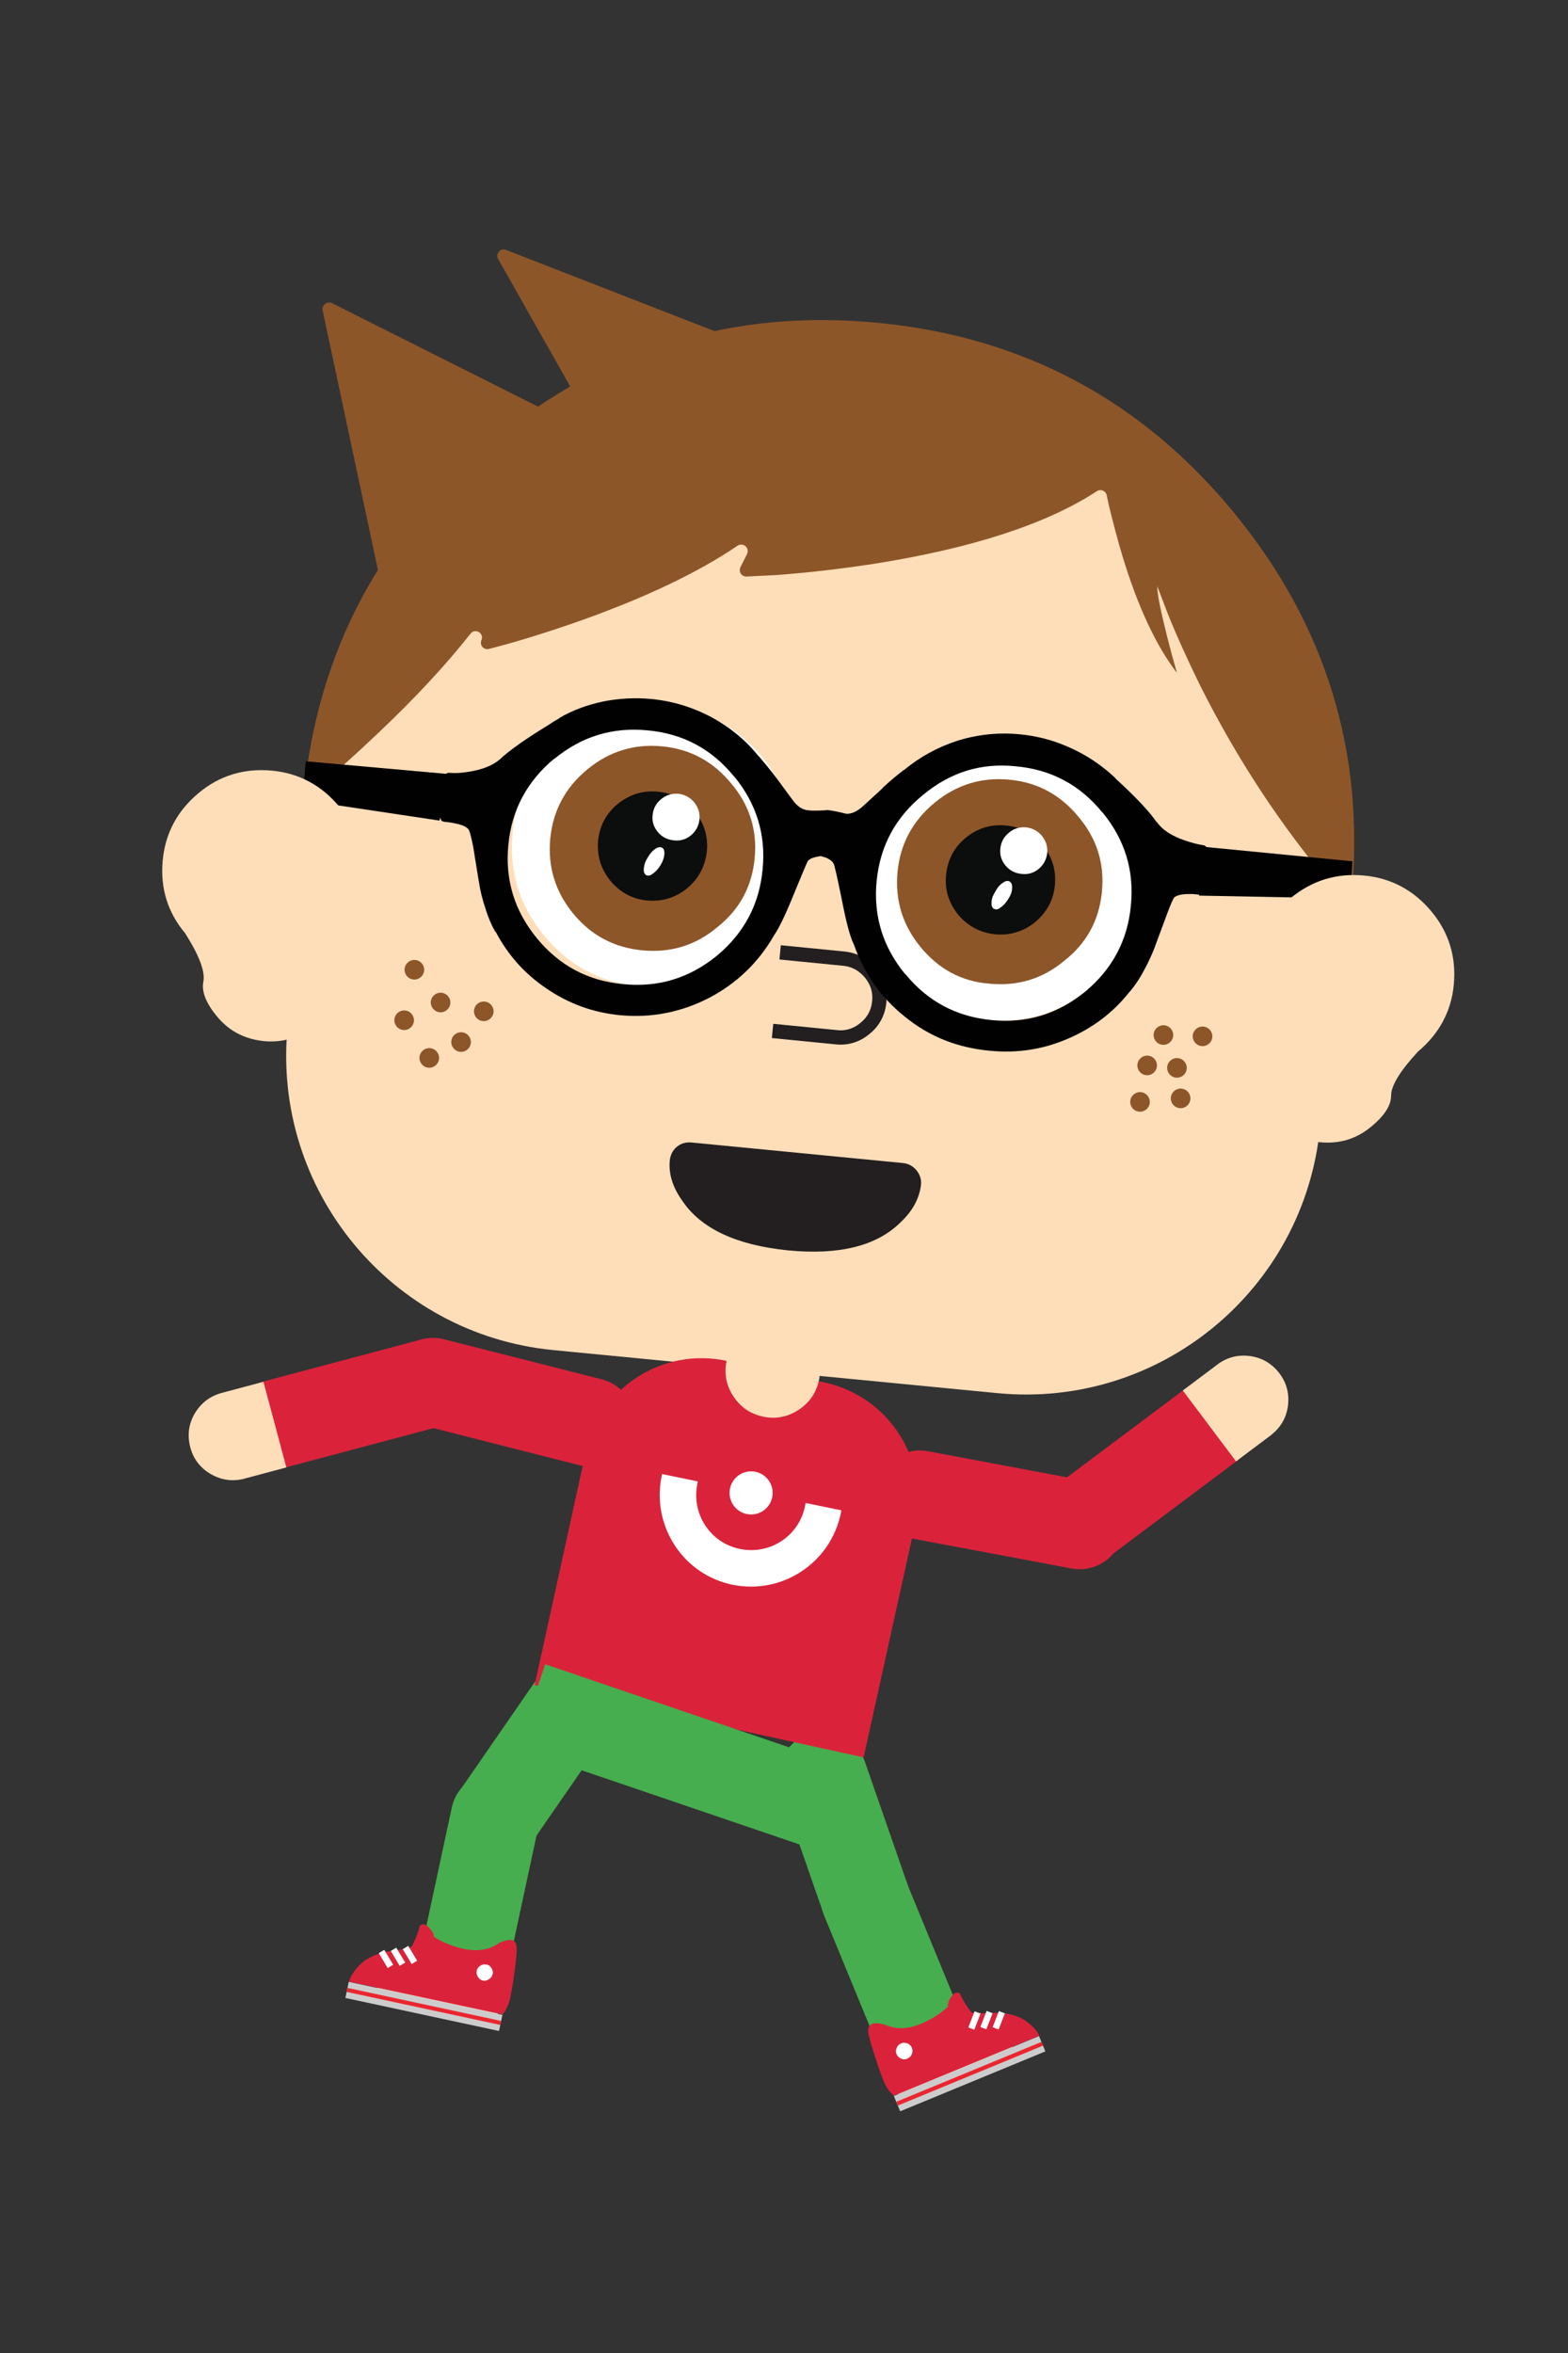 <?xml version="1.0" encoding="utf-8"?>
<!-- Generator: Adobe Illustrator 19.2.1, SVG Export Plug-In . SVG Version: 6.00 Build 0)  -->
<svg version="1.1" xmlns="http://www.w3.org/2000/svg" xmlns:xlink="http://www.w3.org/1999/xlink" x="0px" y="0px" width="320px"
	 height="480px" viewBox="0 0 320 480" style="enable-background:new 0 0 320 480;" xml:space="preserve">
<rect x="0" y="0" width="320" height="480" fill="#333333" stroke="none"/>
<style type="text/css">
	.st0{fill:#8D5629;}
	.st1{fill:#FEDEB9;stroke:#010101;stroke-width:0.928;stroke-opacity:0;}
	.st2{fill:#FFFFFF;}
	.st3{fill:#0C0D0D;}
	.st4{fill:#231F20;}
	.st5{fill:none;stroke:#231F20;stroke-width:5.196;}
	.st6{fill:#010101;}
	.st7{fill:#46AE4E;stroke:#010101;stroke-width:0.928;stroke-opacity:0;}
	.st8{fill:#FEDEB9;}
	.st9{fill:#DA233B;}
	.st10{fill:#CDCCCC;}
	.st11{fill:#EB2630;}
	.st12{fill:none;stroke:#FFFFFF;stroke-width:3.341;stroke-miterlimit:10;}
	.st13{fill:#DA233B;stroke:#010101;stroke-width:0.928;stroke-opacity:0;}
</style>
<g id="Calque_1">
</g>
<g id="Mode_Isolation">
	<g>
		<g>
			<g id="container_4_">
				<g id="container_1_4_" transform="matrix(0.65,0,0,0.65,696.5,361.65)">
					<g id="body_4_" transform="matrix(0.998,0.061,-0.061,0.998,0,0.00)">
						<g id="head_5_" transform="matrix(0.993,-0.119,0.119,0.993,0,0.00)">
							<g id="backhairs_container_4_" transform="matrix(0.877,0,0,0.877,-351,-521.50)">
								<g id="container_2_4_">
									<g id="container_3_4_">
										<g id="container_4_4_" transform="matrix(1,0,0,1,400.1,391.10)">
											<path id="shape_4_" class="st0" d="M-984.2-151.2l-51.4,23.2l-28.5-35.9l-26.9,13.6c-3-19.2-2.9-39.2,0.2-60
												c8-51.3,33-92.3,75-123c42-30.7,88.7-42,140.1-34c51.4,8,92.5,33,123.2,75.1s42.1,88.7,34.1,140
												c-3.2,20.8-9.2,39.8-18,57.2l-40-26.8l-61.7,25.8l-45.6-39.6l-58.2,25.4L-984.2-151.2z"/>
										</g>
									</g>
								</g>
							</g>
							<path id="ghead_4_" class="st1" d="M-955.9-355.3c13.9-88.9,97.1-149.7,186-135.8l0,0c88.9,13.9,149.7,97.1,135.8,186
								l-10.1,64.6c-7.9,50.6-55.3,85.3-106,77.4l-138.4-21.6c-50.6-7.9-85.3-55.3-77.4-106L-955.9-355.3z"/>
							<path id="neck_4_" class="st1" d="M-828.1-178.1L-828.1-178.1l18.3,2.9l0,0l-0.4,2.8c-0.6,3.5-3.9,6-7.4,5.4l-5.5-0.9
								c-3.5-0.6-6-3.9-5.4-7.4L-828.1-178.1z"/>
							<g id="faces_container_4_" transform="matrix(0.865,0,0,0.865,-346,-519.00)">
								<g id="container_5_4_">
									<g id="container_6_4_">
										<path id="shape_2_4_" class="st2" d="M-621.9,236.1c-8.3-11.4-11.4-24-9.2-38c2.2-13.9,8.9-25,20.3-33.4
											c11.4-8.3,24.1-11.4,38-9.2c13.9,2.2,25.1,9,33.5,20.3c8.3,11.4,11.4,24.1,9.2,38c-2.2,13.9-8.9,25.1-20.3,33.4
											c-11.4,8.4-24.1,11.5-38.1,9.3C-602.5,254.3-613.6,247.5-621.9,236.1z"/>
										<path id="shape_3_4_" class="st2" d="M-496.5,255.6c-8.4-11.4-11.5-24-9.3-38c2.2-13.9,9-25,20.4-33.3
											c11.4-8.3,24-11.4,37.9-9.2c13.9,2.2,25.1,8.9,33.4,20.3c8.4,11.4,11.5,24.1,9.3,38c-2.2,13.9-9,25.1-20.4,33.3
											c-11.4,8.4-24,11.5-38,9.3C-477.1,273.9-488.2,267.1-496.5,255.6z"/>
										<g id="container_7_4_" transform="matrix(1.733,0,0,1.733,332.1,400.75)">
											<path id="shape_4_4_" class="st0" d="M-544.1-99.2c-3.5-4.8-4.8-10.1-3.9-16c0.9-5.8,3.8-10.5,8.6-14
												c4.8-3.5,10.1-4.8,15.9-3.9c5.9,0.9,10.5,3.8,14,8.6c3.6,4.8,4.9,10.1,4,15.9c-0.9,5.9-3.8,10.6-8.7,14
												c-4.7,3.5-10,4.8-15.9,3.9C-535.9-91.6-540.6-94.4-544.1-99.2z"/>
										</g>
										<path id="shape_5_4_" class="st3" d="M-596.7,217.7c-3.2-4.5-4.4-9.4-3.6-14.8c0.9-5.4,3.5-9.7,7.9-12.9
											c4.5-3.2,9.4-4.4,14.7-3.6c5.4,0.8,9.8,3.5,13,7.9c3.2,4.4,4.4,9.3,3.6,14.7c-0.9,5.4-3.5,9.7-7.9,13
											c-4.4,3.2-9.4,4.4-14.8,3.6C-589.1,224.8-593.4,222.1-596.7,217.7z"/>
										<path id="shape_6_4_" class="st2" d="M-578.5,201c-1.4-1.9-1.9-4-1.5-6.3c0.4-2.3,1.5-4.1,3.4-5.5c1.9-1.4,4-1.9,6.3-1.6
											c2.3,0.4,4.2,1.5,5.6,3.4c1.4,1.9,1.9,4,1.6,6.3c-0.4,2.3-1.5,4.2-3.4,5.6c-1.9,1.4-4,1.9-6.3,1.5
											C-575.3,204-577.1,202.9-578.5,201z"/>
										<path id="shape_7_4_" class="st2" d="M-583.6,216.4c-0.7-0.5-0.9-1.3-0.7-2.6c0.2-1.3,0.7-2.5,1.6-3.7
											c0.9-1.4,1.9-2.4,2.9-3s1.9-0.7,2.5-0.3c0.7,0.4,0.9,1.2,0.7,2.6c-0.2,1.2-0.7,2.4-1.6,3.7c-0.9,1.3-1.9,2.3-3,2.9
											c-0.6,0.5-1.2,0.7-1.8,0.6C-583.2,216.6-583.4,216.5-583.6,216.4z"/>
										<g id="container_8_4_" transform="matrix(1.733,0,0,1.733,468.5,400.75)">
											<path id="shape_8_10_" class="st0" d="M-550.6-88c-3.5-4.8-4.8-10.1-3.9-16c0.9-5.8,3.8-10.5,8.6-14
												c4.8-3.5,10.1-4.8,15.9-3.9c5.9,0.9,10.5,3.8,14,8.6c3.6,4.8,4.9,10.1,4,15.9c-0.9,5.9-3.8,10.6-8.7,14
												c-4.7,3.5-10,4.8-15.9,3.9C-542.5-80.3-547.1-83.2-550.6-88z"/>
										</g>
										<path id="shape_9_5_" class="st3" d="M-471.4,237.3c-3.2-4.5-4.4-9.4-3.5-14.8s3.5-9.7,7.9-12.9c4.4-3.2,9.4-4.4,14.7-3.6
											c5.4,0.8,9.8,3.5,13,7.9c3.2,4.4,4.4,9.3,3.6,14.7s-3.5,9.7-7.9,13c-4.4,3.2-9.4,4.4-14.8,3.6
											C-463.8,244.3-468.1,241.7-471.4,237.3z"/>
										<path id="shape_10_4_" class="st2" d="M-453.2,220.5c-1.4-1.9-1.9-4-1.5-6.3c0.4-2.3,1.5-4.1,3.4-5.5
											c1.9-1.4,4-1.9,6.3-1.6c2.3,0.4,4.2,1.5,5.6,3.4c1.4,1.9,1.9,4,1.6,6.3c-0.4,2.3-1.5,4.2-3.4,5.6c-1.9,1.4-4,1.9-6.3,1.5
											C-450,223.5-451.8,222.4-453.2,220.5z"/>
										<path id="shape_11_4_" class="st2" d="M-458.4,235.9c-0.6-0.5-0.8-1.3-0.6-2.5c0.1-1.3,0.7-2.5,1.6-3.7
											c0.8-1.4,1.8-2.4,2.9-3c1-0.7,1.9-0.7,2.5-0.3c0.6,0.4,0.9,1.3,0.7,2.6c-0.1,1.2-0.7,2.5-1.6,3.7c-0.9,1.3-1.9,2.3-3,2.9
											c-0.6,0.5-1.2,0.7-1.8,0.6C-457.9,236.1-458.2,236-458.4,235.9z"/>
									</g>
									<g id="container_9_6_" transform="matrix(1,0,0,1,396.9,345.10)">
									</g>
									<g id="container_10_10_" transform="matrix(1,0,0,1,0,-16.00)">
										<path id="shape_12_4_" class="st4" d="M-577.4,351.1c-3.2-5.1-4.4-10-3.7-14.7c0.3-2,1.2-3.7,2.8-4.9
											c1.6-1.2,3.4-1.6,5.5-1.3l76.1,11.9c2,0.3,3.6,1.3,4.8,2.9c1.2,1.7,1.7,3.5,1.3,5.6c-0.9,4.7-3.5,9-8,12.8
											c-9.2,8.2-23,10.8-41.6,7.9C-558.8,368.3-571.2,361.6-577.4,351.1z"/>
									</g>
									<g id="container_12_4_" transform="matrix(1,0,0,1,0,-20.00)">
										<path id="shape_15_4_" class="st5" d="M-536.7,267.2l22.8,3.6c4,0.6,7.1,2.6,9.5,5.8c2.3,3.2,3.2,6.8,2.6,10.5
											c-0.6,3.9-2.5,7.1-5.7,9.4c-3.2,2.4-6.9,3.3-10.8,2.6l-22.8-3.6"/>
									</g>
									<g id="container_13_4_">
										<g id="container_14_4_" transform="matrix(1,0,0,1,398.2,405.10)">
											<path id="shape_16_4_" class="st6" d="M-891.1-132c-8.3-7.5-13.9-16.6-16.9-27.2l-0.1,0l0-0.2c-1.2-2.9-2.3-8.5-3.4-16.8
												c-1.1-7.6-1.8-11.8-2.1-12.6c-0.4-0.9-1.2-1.7-2.5-2.3l0.2,0l-2.2-0.8c-0.4,0-1,0.1-1.7,0.2l0,0
												c-1.4,0.2-2.5,0.6-3.2,1.4c-0.4,0.7-2.3,4.5-5.6,11.4c-3.6,7.6-6.4,12.6-8.3,14.9l-0.1,0.2l0,0
												c-6.1,9.2-14.3,16.2-24.4,20.8c-10.5,4.7-21.4,6.2-32.7,4.5c-9.8-1.5-18.6-5.3-26.3-11.3c-7.5-5.7-13.2-12.9-17.1-21.5
												l-0.2-0.1c-1.2-2.4-2.3-5.4-3.1-8.8c-0.9-3.3-1.5-6.6-1.8-9.9l0,0.1l-1.3-12.7l0,0c-0.5-3.5-0.9-5.6-1.3-6.3
												c-0.7-1-2.2-1.8-4.5-2.4c-1.4-0.4-2.7-0.7-3.8-0.8c-0.4-0.1-0.7-0.2-1-0.3c-0.3-0.2-0.5-0.5-0.5-0.7
												c-0.2-0.3-0.3-0.7-0.2-1.1l2.2-14.1c0.1-0.5,0.4-0.9,0.8-1.2c0.4-0.3,0.9-0.4,1.4-0.3c2,0.3,4.3,0.3,6.9,0l0.1,0
												c5-0.5,8.8-1.8,11.5-3.9c3.3-2.8,9.5-6.7,18.7-11.6l0,0c1.5-0.9,2.7-1.5,3.7-2l0.1-0.1l0.1-0.1c4.8-2.4,10.1-4,15.9-4.9
												c5.8-0.8,11.6-0.8,17.5,0.1c7.8,1.2,15,3.9,21.7,8c6.4,4,11.8,9,16.1,15.1l0.1,0c1.8,2.4,3.8,5.1,5.8,8.1l5.4,8.3
												c1.5,2.4,3.2,3.7,5.2,4.1l0.1,0c1.3,0.3,3.6,0.4,6.7,0.4l0.2-0.1c1.8,0.3,4.2,0.9,7,1.8c1.9,0.2,3.9-0.6,6.1-2.3l7.6-6.2
												l0-0.1c2.9-2.4,5.6-4.4,8-6l0.1,0c6-4.4,12.7-7.6,20-9.5c7.6-1.9,15.2-2.2,22.9-1c5.7,0.9,11.2,2.6,16.4,5.2
												c4.9,2.4,9.4,5.4,13.4,9c0.2,0.2,0.4,0.4,0.7,0.6c1,1,2.1,2,3.1,3.1l-0.1,0c7,7.2,11.7,12.8,14.1,16.8l0.1,0
												c1.8,2.9,5,5.3,9.7,7.2c2.4,1,4.6,1.7,6.5,2.1c0.5,0.1,0.9,0.3,1.2,0.8c0.3,0.4,0.4,0.9,0.4,1.4l-2.2,14.1
												c-0.1,0.4-0.2,0.7-0.4,1c-0.2,0.2-0.5,0.4-0.8,0.5c-0.3,0.1-0.7,0.1-1,0c-1.1-0.2-2.3-0.4-3.7-0.4c-2.4-0.1-4,0.2-5,0.9
												c-0.5,0.6-1.5,2.5-2.9,5.7l-5.1,11.6l0,0.1c-1.3,2.8-2.8,5.7-4.7,8.7c-1.9,3.1-3.9,5.6-5.8,7.5l-0.1,0.1
												c-6.3,7-14,12-22.8,15.2c-9.2,3.4-18.7,4.3-28.5,2.8C-872.8-119.6-882.7-124.3-891.1-132z M-879.8-211.9
												c-10.4,7.5-16.6,17.5-18.6,30.1c-2,12.6,0.8,24.1,8.4,34.5l0.1,0c7.5,10.3,17.5,16.4,30.2,18.4c12.7,2,24.1-0.8,34.5-8.3
												c10.3-7.6,16.5-17.7,18.4-30.3c2-12.5-0.8-24-8.4-34.4l0,0.1c-7.5-10.4-17.6-16.6-30.3-18.5
												C-858.1-222.4-869.5-219.5-879.8-211.9z M-1031.1-202.6c-2,12.6,0.8,24.1,8.4,34.5c7.5,10.3,17.6,16.5,30.3,18.4
												c12.7,2,24.1-0.8,34.5-8.3c10.3-7.6,16.5-17.7,18.4-30.3c2-12.5-0.8-24-8.4-34.4l0,0.1c-7.5-10.4-17.6-16.6-30.3-18.5
												c-12.7-2-24.1,0.8-34.5,8.4l0-0.1C-1023-225.2-1029.2-215.1-1031.1-202.6z"/>
										</g>
									</g>
								</g>
							</g>
							<g id="hairs_container_4_" transform="matrix(0.877,0,0,0.877,-351,-521.50)">
								<g id="container_15_4_">
									<g id="container_16_4_">
										<g id="container_17_4_" transform="matrix(1,0,0,1,392.3,282.10)">
											<path id="shape_17_4_" class="st0" d="M-760.4-122.3c-3.8-9.1-7.2-17.8-10-26.2l-3.1-9.8c-0.3,1.9,0.5,7.7,2.3,17.4
												c0.9,4.8,1.9,9.4,2.9,13.9c-6.8-10-12.6-24.3-17.1-43.1c-1.4-5.9-2.6-11.9-3.7-17.9l-0.6-3.9c-0.2-1.6-2-2.5-3.4-1.7
												c-18.7,10.7-45.8,17.8-81.1,21.3c-11.5,1.1-23.3,1.8-35.3,2l-10.6-0.1c-1.8,0-2.9-1.9-2-3.5l2.6-4.5
												c1.2-2.1-1.1-4.4-3.2-3.2c-14.9,8.9-34.3,16.7-58,23.6c-12.2,3.5-23.2,6.2-33,8.1c-1.9,0.4-3.4-1.6-2.5-3.3v0
												c1.2-2.4-2-4.6-3.8-2.5c-9.5,10.7-21.2,21.9-35,33.5c-8.5,7.2-16.3,13.4-23.3,18.5c-1.7,1.2-4-0.3-3.6-2.3
												c4.3-22.9,12.5-44.3,24.7-64c1.7-2.7,3.4-5.3,5.2-7.9c0.3-0.5,0.5-1.1,0.4-1.6l-14.5-94.8c-0.3-1.9,1.8-3.3,3.5-2.4
												l71.9,41.5c0.7,0.4,1.6,0.4,2.3,0c2.6-1.4,5.2-2.8,7.9-4.1c1.2-0.6,1.6-1.9,1.1-3.1l-22.9-46.6c-1-2,1.1-4,3-3.1l76.4,35
												c0.4,0.2,0.8,0.2,1.2,0.2c17.2-2.3,34.6-2,52.1,0.7c25.1,3.9,48.3,12.5,69.6,25.8c20.7,12.7,38.2,29,52.6,48.7
												c14.4,19.8,24.5,41.4,30.4,64.7c5.7,22.6,7.1,45.4,4.2,68.6c-0.3,2.1-2.9,2.8-4.2,1.2
												C-734.3-70.1-748.7-95.1-760.4-122.3z"/>
										</g>
									</g>
								</g>
							</g>
						</g>
						<g id="legLeft_4_" transform="matrix(0.926,0.379,-0.379,0.926,-57,121.00)">
							<g id="flegLeft_4_" transform="matrix(0.924,-0.383,0.383,0.924,1.142,49.74)">
								<path id="fleg_left_4_" class="st7" d="M-835.6-115.2L-835.6-115.2c7.6,1.2,12.8,8.3,11.6,15.9l-6.3,40.3
									c-1.2,7.6-8.3,12.8-15.9,11.6l0,0c-7.6-1.2-12.8-8.3-11.6-15.9l6.3-40.3C-850.3-111.2-843.2-116.4-835.6-115.2z"/>
								<g id="shoes_01_4_" transform="matrix(-1,0,0,1,15,59.00)">
									<g id="container_25_4_" transform="matrix(0.6,0,0,0.6,0,0.00)">
										<g id="container_26_4_">
											<g id="container_27_4_" transform="matrix(1,0,0,1,0.1,-3.00)">
												<path id="shape_21_5_" class="st8" d="M1414.1-160.8l-4.4-28.1l45.5-7.1l2.4,15.3c12.1-1.1,18.8,2.2,20.2,9.9
													L1414.1-160.8z"/>
											</g>
											<g id="container_28_4_" transform="matrix(1,0,0,1,15.8,-11.50)">
												<path id="shape_22_4_" class="st9" d="M1395.7-153c-1.6-2.4-2.7-4.9-3.2-7.6l-0.1,0l-0.1-1.2c-0.6-3.5-1-7.2-1.3-11.1
													c-0.6-6-0.8-10.9-0.7-14.4c0.1-4.1,2-5.6,5.7-4.5c1.8,0.5,3.6,1.5,5.4,2.8c5.4,3.6,12.6,4.2,21.3,1.9
													c4.3-1.1,8.1-2.6,11.2-4.5c0.1-1.1,0.6-2.2,1.5-3.2c0.5-0.5,0.9-0.9,1.2-1.2c1.4-1.4,2.7-2,3.8-1.6
													c0.5,0.1,0.8,0.4,1.2,0.9c0.5,3.1,1.7,6.7,3.5,10.8c0.8,0.5,1.7,0.9,2.6,1.2c1.1,0.1,2.1,0.4,2.9,0.8l8.1,1.6
													c6.1,1.9,10.5,4.5,13.4,8c1.8,2.1,3.1,4.2,4,6.2c0.4,1.1,0.7,1.9,0.8,2.5L1395.7-153z"/>
											</g>
											<path id="shape_23_5_" class="st10" d="M1412.9-155.8l-1.3-8.5l81.2-12.7l1.3,8.5L1412.9-155.8z"/>
											<path id="shape_24_4_" class="st11" d="M1412.4-159l-0.3-2.1l81.2-12.7l0.3,2.1L1412.4-159z"/>
											<path id="shape_25_4_" class="st12" d="M1459.1-189.1l5.1-7.5"/>
											<path id="shape_26_4_" class="st12" d="M1465.3-187.8l5.1-7.5"/>
											<path id="shape_27_4_" class="st12" d="M1471.5-186.3l5.1-7.5"/>
											<path id="shape_28_4_" class="st2" d="M1419.7-182.5c-1-0.7-1.6-1.7-1.8-2.8c-0.2-1.1,0.1-2.1,0.8-3.1
												c0.7-1,1.6-1.6,2.7-1.7c1.2-0.2,2.3,0.1,3.2,0.8c1,0.7,1.6,1.6,1.7,2.7c0.2,1.2-0.1,2.2-0.8,3.2c-0.7,1-1.6,1.6-2.8,1.8
												C1421.7-181.5,1420.7-181.8,1419.7-182.5z"/>
										</g>
									</g>
								</g>
							</g>
							<path id="leg_left_4_" class="st7" d="M-803.2,222.5L-803.2,222.5c7.6,1.2,12.8,8.3,11.6,15.9l-6.3,40.3
								c-1.2,7.6-8.3,12.8-15.9,11.6l0,0c-7.6-1.2-12.8-8.3-11.6-15.9l6.3-40.3C-817.9,226.5-810.8,221.3-803.2,222.5z"/>
						</g>
						<g id="legRight_4_" transform="matrix(0.785,-0.62,0.62,0.785,57,121.00)">
							<g id="flegRight_4_" transform="matrix(0.856,0.517,-0.517,0.856,-2.164,51.76)">
								<path id="fleg_right_4_" class="st7" d="M-871.3-197.1L-871.3-197.1c7.3-2.5,15.2,1.4,17.7,8.7l13.1,38.7
									c2.5,7.3-1.4,15.2-8.7,17.7l0,0c-7.3,2.5-15.2-1.4-17.7-8.7l-13.1-38.7C-882.5-186.7-878.6-194.6-871.3-197.1z"/>
								<g id="shoes_02_4_" transform="matrix(1,0,0,1,-15,59.00)">
									<g id="container_29_4_" transform="matrix(0.6,0,0,0.6,0,0.00)">
										<g id="container_30_4_">
											<g id="container_31_4_" transform="matrix(1,0,0,1,0.1,-3.00)">
												<path id="shape_29_4_" class="st8" d="M-1409-298.6l-9.1-26.9l43.6-14.8l5,14.7c11.7-3.1,19-1,21.6,6.3L-1409-298.6z"/>
											</g>
											<g id="container_32_4_" transform="matrix(1,0,0,1,15.8,-11.50)">
												<path id="shape_30_4_" class="st9" d="M-1427.4-290.3c-2-2.1-3.5-4.4-4.4-6.9l-0.1,0l-0.3-1.2c-1.2-3.4-2.2-7-3.1-10.7
													c-1.6-5.9-2.7-10.6-3.2-14.1c-0.6-4,1-5.9,4.8-5.5c1.8,0.2,3.8,0.8,5.8,1.8c6,2.6,13.1,2,21.4-1.8
													c4.1-1.8,7.5-4,10.3-6.3c0-1.1,0.3-2.2,0.9-3.4c0.4-0.6,0.7-1.1,1-1.4c1.1-1.6,2.3-2.4,3.5-2.2c0.5,0,0.9,0.2,1.3,0.6
													c1.1,3,2.8,6.3,5.3,10.1c0.9,0.3,1.8,0.6,2.8,0.7c1.2-0.1,2.2,0,3,0.2l8.3,0.2c6.3,0.8,11.1,2.7,14.5,5.6
													c2.1,1.8,3.8,3.6,5,5.5c0.6,1,1,1.8,1.2,2.3L-1427.4-290.3z"/>
											</g>
											<path id="shape_31_4_" class="st10" d="M-1408.8-293.5l-2.8-8.2l77.8-26.4l2.8,8.2L-1408.8-293.5z"/>
											<path id="shape_32_4_" class="st11" d="M-1409.8-296.6l-0.7-2l77.8-26.4l0.7,2L-1409.8-296.6z"/>
											<path id="shape_33_4_" class="st12" d="M-1368.9-334.3l3.8-8.2"/>
											<path id="shape_34_4_" class="st12" d="M-1362.6-334.1l3.8-8.2"/>
											<path id="shape_35_4_" class="st12" d="M-1356.2-333.6l3.8-8.2"/>
											<path id="shape_36_10_" class="st2" d="M-1406.6-321c-1.1-0.5-1.8-1.4-2.2-2.5c-0.4-1.1-0.3-2.1,0.3-3.2
												c0.5-1.1,1.3-1.8,2.4-2.2c1.2-0.4,2.3-0.3,3.3,0.2c1.1,0.5,1.8,1.3,2.2,2.4c0.4,1.1,0.3,2.2-0.2,3.3
												c-0.5,1.1-1.3,1.8-2.5,2.2C-1404.5-320.3-1405.5-320.4-1406.6-321z"/>
										</g>
									</g>
								</g>
							</g>
							<path id="leg_right_4_" class="st7" d="M-634.2-606.9L-634.2-606.9c7.4,2.1,11.7,9.7,9.7,17.2l-11,39.3
								c-2.1,7.4-9.7,11.7-17.2,9.7l0,0c-7.4-2.1-11.7-9.7-9.7-17.2l11-39.3C-649.3-604.6-641.6-608.9-634.2-606.9z"/>
						</g>
						<path id="gbody_4_" class="st13" d="M-892.2-46.6c3.2-20.3,22.1-34.1,42.4-31l31.2,4.9c20.3,3.2,34.1,22.1,31,42.4L-799.3,44
							l0,0l-104.5-16.3l0,0L-892.2-46.6z"/>
						
							<rect id="shape_37_3_" x="-867.4" y="-4.2" transform="matrix(-0.264 0.965 -0.965 -0.264 -1031.828 884.789)" class="st7" width="27.8" height="105.8"/>
						<g>
							<g id="tops_container_4_" transform="matrix(0.285,0,0,0.285,0,0.00)">
								<g id="container_33_4_">
									<g id="container_34_4_" transform="matrix(1,0,0,1,-2,0.00)">
										<g id="container_35_4_">
											<path id="shape_38_10_" class="st8" d="M-2970.4-234.3c-8.5-11.5-11.6-24.4-9.4-38.6c2.2-14.1,9.1-25.3,20.7-33.9
												c11.6-8.5,24.4-11.6,38.6-9.4c14.2,2.2,25.5,9.1,33.9,20.7c8.5,11.6,11.6,24.5,9.5,38.6c-2.3,14.2-9.2,25.5-20.8,33.9
												c-11.5,8.5-24.4,11.7-38.6,9.5C-2950.7-215.8-2962-222.7-2970.4-234.3z"/>
										</g>
									</g>
								</g>
							</g>
						</g>
						<g id="armRight_4_" transform="matrix(-0.031,-1,1,-0.031,57,30.25)">
							<g id="farmRight_4_" transform="matrix(0.676,-0.737,0.737,0.676,0,55.00)">
								<path id="farm_right_4_" class="st13" d="M684.7-520.1L684.7-520.1c7.6,1.2,12.8,8.3,11.6,15.9l-7.9,50.4
									c-1.2,7.6-8.3,12.8-15.9,11.6l0,0c-7.6-1.2-12.8-8.3-11.6-15.9l7.9-50.4C670-516.1,677.1-521.3,684.7-520.1z"/>
								<g id="hands_02_4_" transform="matrix(1,0,0,1,0,70.00)">
									<g id="container_36_4_" transform="matrix(0.6,0,0,0.6,0,0.00)">
										<g id="container_37_4_" transform="matrix(1,0,0,1,-0.1,-0.80)">
											<g id="container_38_4_">
												<path id="shape_48_10_" class="st8" d="M1102.4-839.9c-3.7-5.1-5.1-10.8-4.2-17.1l0-0.1l3.5-22.4l45.8,7.1l-3.5,22.4
													l0,0.1c-1,6.2-4.1,11.2-9.2,15c-5.2,3.8-11,5.1-17.3,4.2C1111.2-831.7,1106.2-834.8,1102.4-839.9z"/>
											</g>
										</g>
									</g>
								</g>
							</g>
							<path id="arm_right_4_" class="st13" d="M97.8-854.5L97.8-854.5c7.6,1.2,12.8,8.3,11.6,15.9l-7.9,50.4
								c-1.2,7.6-8.3,12.8-15.9,11.6l0,0c-7.6-1.2-12.8-8.3-11.6-15.9l7.9-50.4C83.1-850.5,90.2-855.7,97.8-854.5z"/>
						</g>
						<g id="armLeft_4_" transform="matrix(-0.032,1,-1,-0.032,-57,30.25)">
							<g id="farmLeft_4_" transform="matrix(0.874,-0.487,0.487,0.874,0,55.00)">
								<path id="farm_left_4_" class="st13" d="M-461.1,680.1L-461.1,680.1c7.6,1.2,12.8,8.3,11.6,15.9l-7.9,50.4
									c-1.2,7.6-8.3,12.8-15.9,11.6l0,0c-7.6-1.2-12.8-8.3-11.6-15.9l7.9-50.4C-475.8,684.1-468.7,678.9-461.1,680.1z"/>
								<g id="hands_01_4_" transform="matrix(-1,0,0,1,0,70.00)">
									<g id="container_39_4_" transform="matrix(0.6,0,0,0.6,0,0.00)">
										<g id="container_40_4_" transform="matrix(1,0,0,1,-0.1,-0.80)">
											<g id="container_41_10_">
												<path id="shape_49_10_" class="st8" d="M775,1165.4c-5.1-3.8-8.2-8.8-9.2-15l0-0.1l-3.5-22.4l45.8-7.1l3.5,22.4l0,0.1
													c0.9,6.2-0.5,11.9-4.2,17.1c-3.8,5.2-8.9,8.2-15.2,9.2C786,1170.6,780.2,1169.2,775,1165.4z"/>
											</g>
										</g>
									</g>
								</g>
							</g>
							<path id="arm_left_4_" class="st13" d="M-57.1,822.4L-57.1,822.4c7.6,1.2,12.8,8.3,11.6,15.9l-7.9,50.4
								c-1.2,7.6-8.3,12.8-15.9,11.6l0,0c-7.6-1.2-12.8-8.3-11.6-15.9L-73,834C-71.8,826.4-64.7,821.2-57.1,822.4z"/>
						</g>
					</g>
				</g>
				<g>
					<g>
						<g>
							<g>
								<g>
									<g>
										<g>
											
												<ellipse transform="matrix(0.198 -0.98 0.98 0.198 -175.573 394.469)" class="st2" cx="153.3" cy="304.6" rx="4.4" ry="4.4"/>
										</g>
										<path class="st2" d="M171.6,308.7l0.1-0.6l-7.3-1.5l-0.1,0.6l0,0c-1.2,6.1-7.1,10-13.2,8.8c-6.1-1.2-10-7.1-8.8-13.2l0,0
											l0.1-0.6l-7.3-1.5l-0.1,0.6c-2,10.1,4.5,20,14.6,22C159.7,325.3,169.5,318.8,171.6,308.7"/>
									</g>
								</g>
							</g>
						</g>
					</g>
				</g>
			</g>
			<ellipse transform="matrix(0.2 -0.98 0.98 0.2 -137.939 247.257)" class="st0" cx="82.4" cy="208.1" rx="2" ry="2"/>
			<ellipse transform="matrix(0.2 -0.98 0.98 0.2 -21.267 409.58)" class="st0" cx="240.1" cy="217.8" rx="2" ry="2"/>
			<ellipse transform="matrix(0.2 -0.98 0.98 0.2 -26.738 415.25)" class="st0" cx="240.8" cy="224" rx="2" ry="2"/>
			<ellipse transform="matrix(0.2 -0.98 0.98 0.2 -34.049 407.695)" class="st0" cx="232.5" cy="224.7" rx="2" ry="2"/>
			<ellipse transform="matrix(0.2 -0.98 0.98 0.2 -16.81 401.499)" class="st0" cx="237.3" cy="211" rx="2" ry="2"/>
			<ellipse transform="matrix(0.2 -0.98 0.98 0.2 -10.719 409.542)" class="st0" cx="245.3" cy="211.3" rx="2" ry="2"/>
			<ellipse transform="matrix(0.2 -0.98 0.98 0.2 -25.541 403.221)" class="st0" cx="234" cy="217.2" rx="2" ry="2"/>
			<ellipse transform="matrix(0.2 -0.98 0.98 0.2 -128.357 251.63)" class="st0" cx="89.8" cy="204.4" rx="2" ry="2"/>
			<ellipse transform="matrix(0.2 -0.98 0.98 0.2 -123.067 261.691)" class="st0" cx="98.6" cy="206.2" rx="2" ry="2"/>
			<ellipse transform="matrix(0.2 -0.98 0.98 0.2 -132.955 262.192)" class="st0" cx="94" cy="212.5" rx="2" ry="2"/>
			<ellipse transform="matrix(0.2 -0.98 0.98 0.2 -126.18 241.074)" class="st0" cx="84.5" cy="197.8" rx="2" ry="2"/>
			<ellipse transform="matrix(0.2 -0.98 0.98 0.2 -141.278 258.425)" class="st0" cx="87.5" cy="215.7" rx="2" ry="2"/>
			<polygon class="st6" points="89.7,167.4 61.7,163.2 62.4,155.3 91.5,157.9 			"/>
			<polygon class="st6" points="244.7,182.7 275.6,183.3 276,175.7 245.2,172.7 			"/>
			<g id="container_18_5_">
				<g id="container_19_10_" transform="matrix(1,0,0,1,401.1,385.10)">
					<path id="shape_18_5_" class="st8" d="M-141.3-157c-2-2.4-3-5-3.2-7.9l0-0.3l0-0.1l0-0.2c-0.6-12.1-0.8-19.7-0.5-22.6
						c0.5-5.6,3-10.2,7.3-13.8c4.4-3.6,9.3-5.1,14.9-4.6c5.6,0.5,10.2,3,13.8,7.3s5.1,9.3,4.6,14.9c-0.5,5.5-3,10.1-7.3,13.7
						c-3.6,3.9-5.5,6.9-5.5,9s-1.5,4.3-4.4,6.6c-2.9,2.3-6.3,3.3-10.2,2.9C-135.7-152.3-138.8-154-141.3-157z M-143.8-170.5l0.1-0.3
						l0.2-1.7L-143.8-170.5z M-356.6-177.5c-2.4-2.8-3.4-5.3-3-7.3c0.4-2.1-0.8-5.3-3.7-9.9c-3.6-4.3-5.1-9.2-4.6-14.8
						c0.5-5.6,3-10.2,7.3-13.8s9.3-5.1,14.9-4.6c5.6,0.5,10.2,3,13.8,7.3c3.6,4.4,5.1,9.3,4.6,14.9c-0.3,2.9-1.9,10.3-4.8,22.1
						l-0.1,0.2l0,0.1l0,0.3c-0.7,2.8-2.3,5.2-4.7,7.1c-3,2.5-6.4,3.5-10.2,3.2C-351.1-173.1-354.2-174.7-356.6-177.5z M-332-188.9
						l0.1,0.3l0-2.1L-332-188.9z"/>
				</g>
			</g>
		</g>
	</g>
</g>
</svg>
